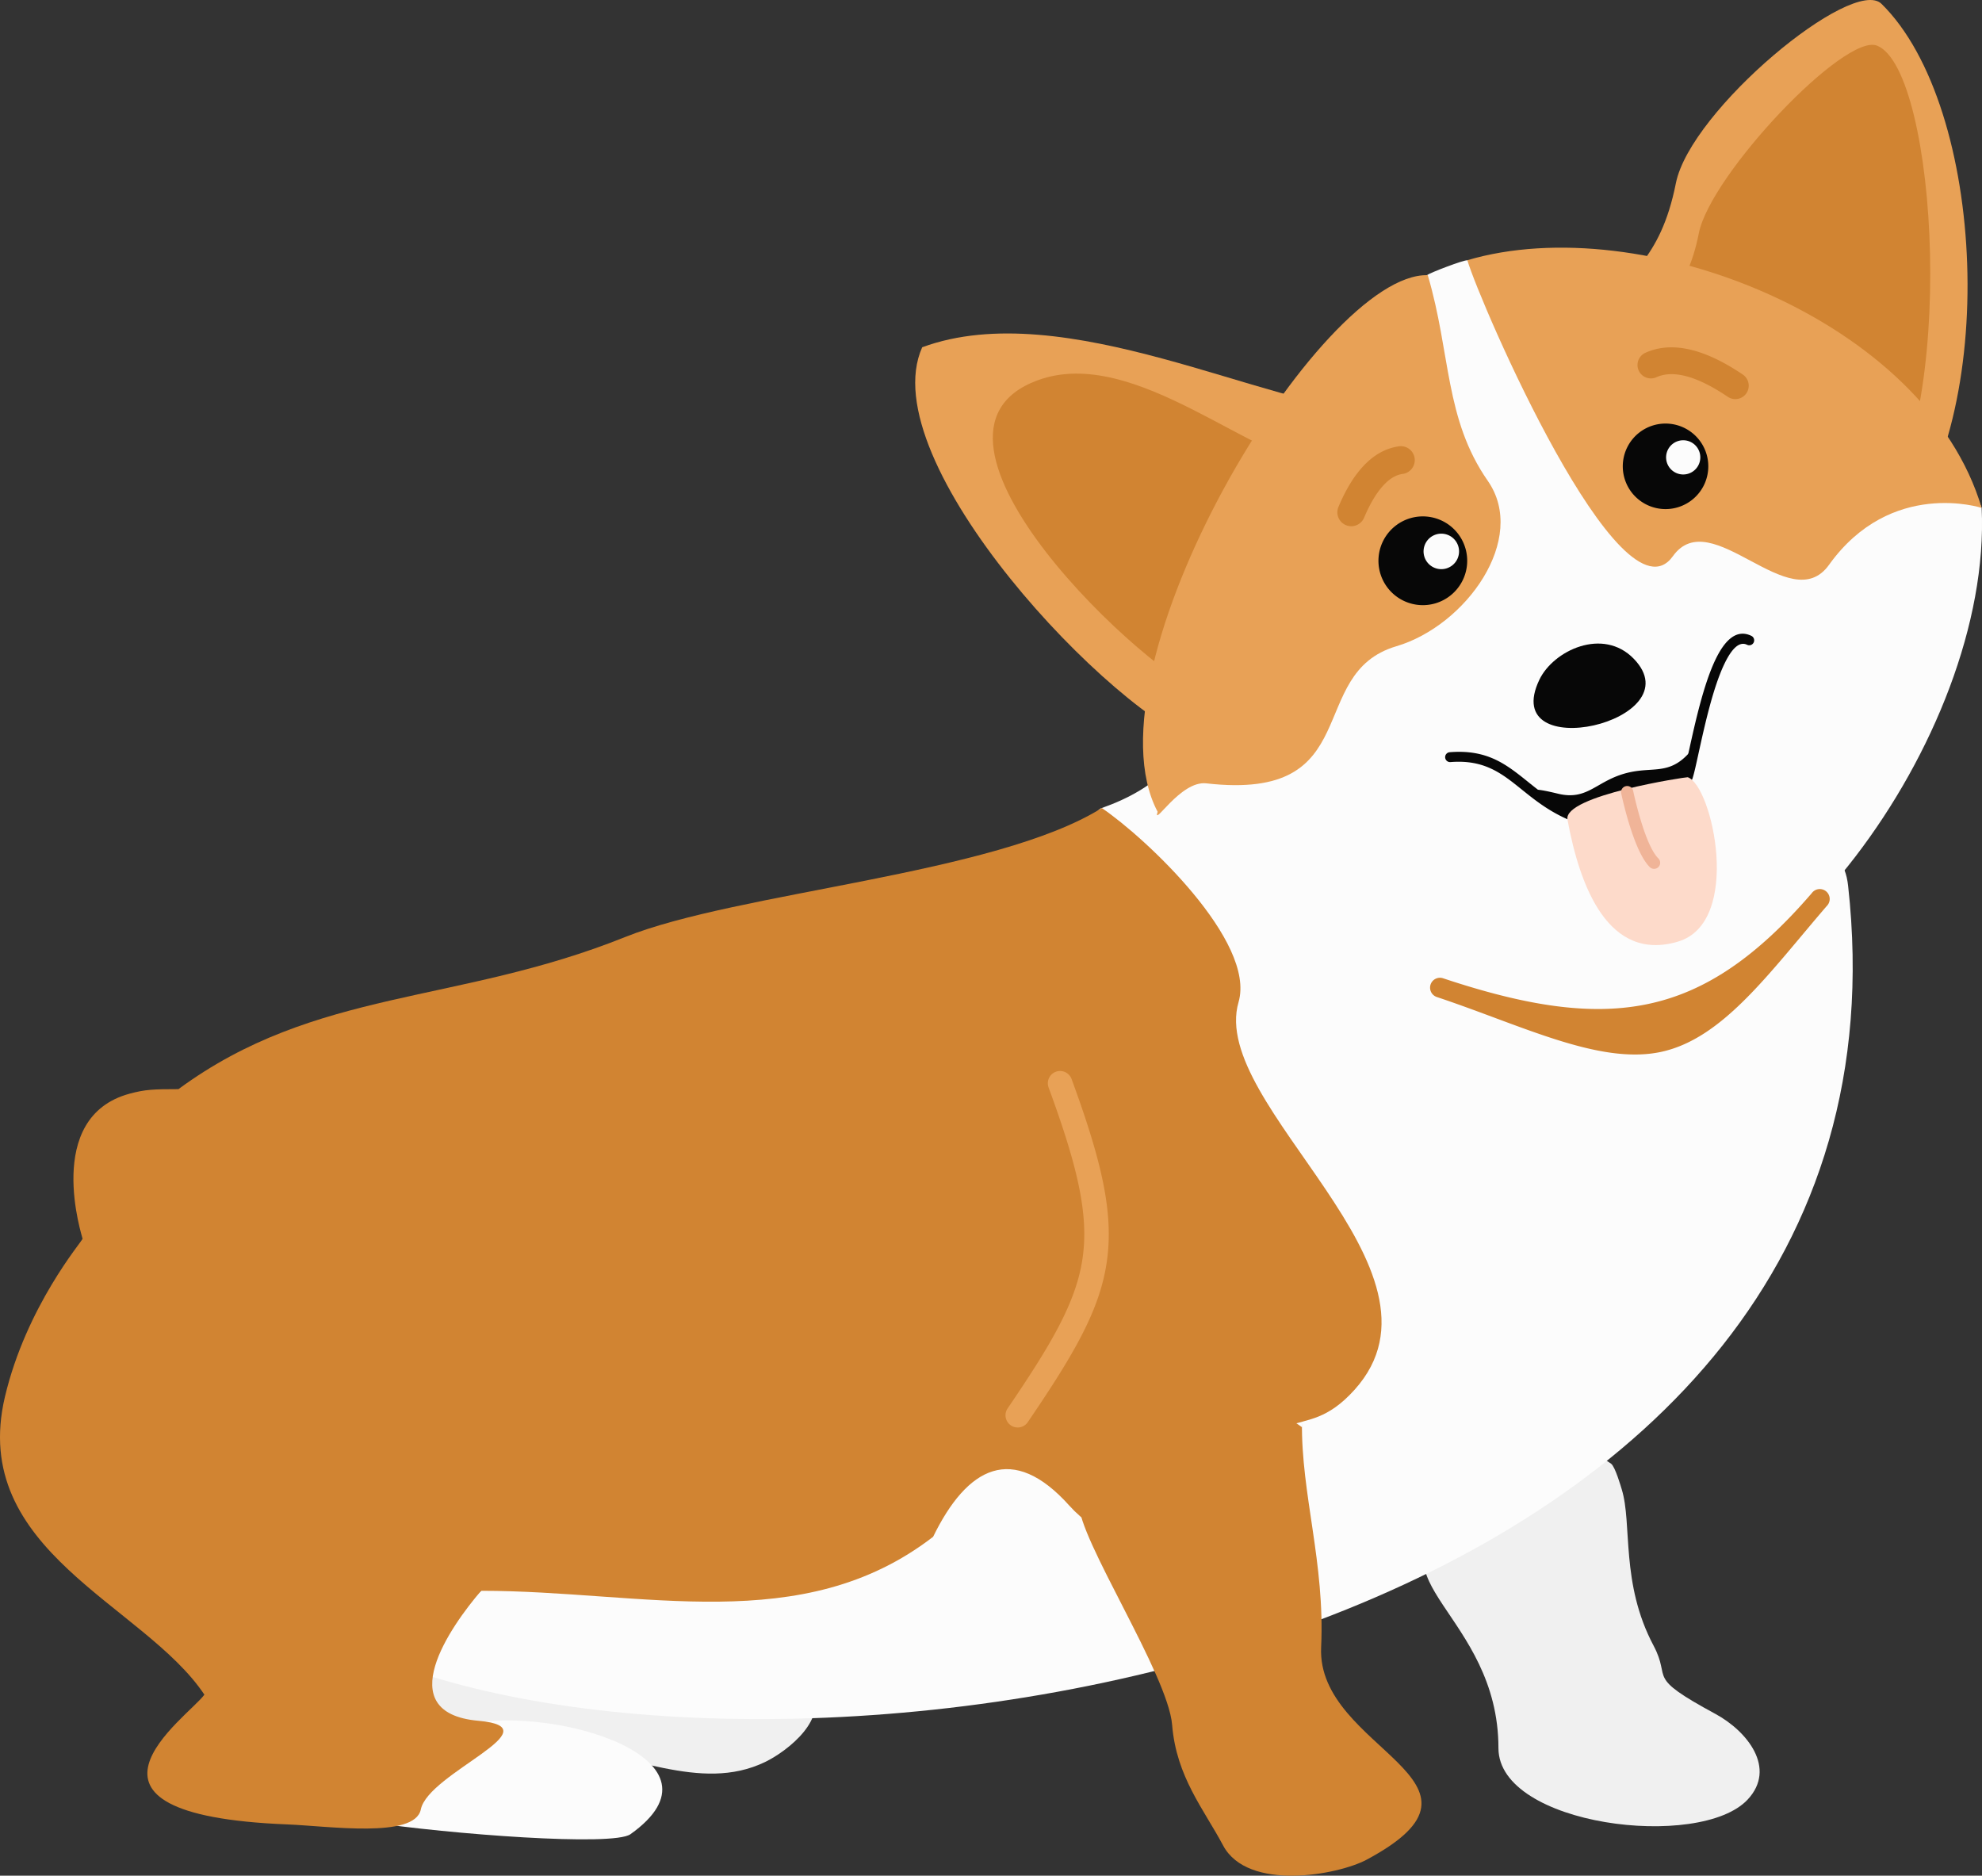 <svg xmlns="http://www.w3.org/2000/svg" width="1080" height="1021.95" viewBox="0 0 1080 1021.95"><rect x="0" y="0" width="1080" height="1021.95" fill="#333333" stroke="none"/><g id="Layer_2" data-name="Layer 2"><g id="Royal_corgi01_188113790"><g id="Royal_corgi01_188113790-2" data-name="Royal_corgi01_188113790"><path d="M441.25 919.47C452.61 935.68 429.33 954 416.9 960c-35.61 17.17-73.75-5.85-115.37-7.81-18.36-.87-22.09-8.89-50.51-8.89-59.67.0-45.22-33.26 5.84-33 23.22.12 40.74-2.23 66.13-1.72 23.07.47 45.81-6.06 68.88-3.15C415.64 908.48 425.38 896.82 441.25 919.47z" fill="#f0f0f0" fill-rule="evenodd"/><path d="M182 985.32c6.69-18.29 68.56-40 72.86-46.11 50-9.76 145.13 20 88.66 60.14-9.49 6.73-97.85.07-143.37-6.75C184.87 990.31 187.48 986.7 182 985.32z" fill="#fcfcfc" fill-rule="evenodd"/><path d="M883.67 811.37c5.85 18.77-.77 51.1 17.37 85.24 10.07 18.94-5.14 16.18 33.7 37.19 17.28 9.36 33.54 29.55 17.57 46.66-25.91 27.75-135.8 14.35-135.8-28 0-72.88-72.74-93.32-23.87-125.66 29-19.22 45.14-58 85.24-29.33C880.11 799.06 883.36 810.36 883.67 811.37z" fill="#f0f0f0" fill-rule="evenodd"/><path d="M227.7 911.09c-16.24-5.36-6.11-3 6.15-18.49.75-1 87.12-79.52 91.83-82 73-38.52 165.33-52.89 246.72-91.33 26.11-12.33 33-12.39 61.17-28.07 3.24-1.81 1.41-1.18 5-1.18 9.82-48.44-12.08-68.75-16.7-121.67-2.5-28.63 2.27-80-14.24-97.89-10.27-11.16-14.06-27.82-7.29-30.21 14.54-5.14 28.74-12.68 39.8-25.45 26.47-30.57 9.1-14.45 76.29 21.59 63 33.82 178.4 67.25 247.23 39 19.77-8.12 40.39-19.83 43.39 7.27C1052.26 890.63 471.46 991.54 227.7 911.09z" fill="#fcfcfc" fill-rule="evenodd"/><path d="M871.85 172.61c14.2-23.91 32.8-29.82 41.34-72.78 7.93-39.9 96.37-113.15 112.06-97.73 57 56 64.78 224.2 8 292.46-5.26 6.33-83.79-48.93-94.17-61.06C914.89 205.18 886 205.66 881 182.36 880 177.59 870.75 174.48 871.85 172.61z" fill="#e8a156" fill-rule="evenodd"/><path d="M892.7 185.26c11.35-19.12 26.23-23.85 33-58.2 6.34-31.9 79.55-109.3 97.14-102.18 33 13.35 44.26 203.31-1.09 257.89-4.21 5.06-67-39.13-75.3-48.83C927.11 211.3 904 211.68 9e2 193.05 899.21 189.24 891.82 186.75 892.7 185.26z" fill="#d18432" fill-rule="evenodd"/><path d="M656.23 406.13c93 29.39 49.5 49.08 55.73-46 .39-5.91 23-132.78 36.85-136.37-56.93-1.08-168.75-63.13-246.3-34.56C474.65 251.47 607 390.55 656.23 406.13z" fill="#e8a156" fill-rule="evenodd"/><path d="M660.14 380c64.07 20.24 34.1 33.8 38.38-31.65.27-4.07 15.85-91.44 25.38-93.91-39.21-.74-105.14-66.9-158.54-47.22C485 236.82 626.21 369.27 660.14 380z" fill="#d18432" fill-rule="evenodd"/><path d="M630.78 442.26c.21-5.19 59.8-99.8 71.29-136.22C713.13 271 744.24 173.17 777.5 149.92c2-1.44 19.88-8.25 22-8.1 43.65 3.06 147.83 77.13 190 95.48 37.65 16.4 81.47 14.69 90.32 39.42 5.85 125.43-118.35 289.23-212.91 275.9C838.85 548.67 642.76 524.75 630.78 442.26z" fill="#fcfcfc" fill-rule="evenodd"/><path d="M995.39 493.65a5.4 5.4.0 1 0-8.17-7C957.3 521.35 929.4 540.41 898.07 547c-31.52 6.66-67 .89-111.73-14a5.38 5.38.0 0 0-3.41 10.21c46.61 15.55 88.37 37 122 29.94C938.68 566 963.84 530.29 995.39 493.65z" fill="#d18432" fill-rule="evenodd"/><path d="M890.27 358.94c33.13 34.28-74.08 58.65-51.46 11.4C846.43 354.41 873.48 341.58 890.27 358.94z" fill="#070707" fill-rule="evenodd"/><path d="M853.84 446.23a2.69 2.69.0 1 0 2.2-4.92c-9.77-4.35-16.87-10.06-23.47-15.37-11.8-9.48-22.09-17.77-42.7-16.1a2.7 2.7.0 0 0 .44 5.38c18.47-1.5 28 6.15 38.87 14.92C836.06 435.66 843.46 441.61 853.84 446.23z" fill="#070707" fill-rule="evenodd"/><path d="M917.07 422.66a2.69 2.69.0 1 0 5.14 1.61c1-3 2.09-8.19 3.48-14.5 3.18-14.43 7.71-35 13.88-47.94 3.75-7.85 7.93-12.67 12.37-10.55a2.7 2.7.0 1 0 2.33-4.87c-8.08-3.86-14.47 2.4-19.57 13.1-6.44 13.47-11.05 34.42-14.28 49.11C919 414.87 917.92 420 917.07 422.66z" fill="#070707" fill-rule="evenodd"/><path d="M630.78 442.26C589.52 364.19 719.26 148.2 778 149.93c12.61 42.66 9.11 78.17 32.7 112.05 22 31.57-11.88 78.91-49.82 90.12-50.25 14.85-15.79 84.74-103.56 74.7C643.15 425.17 628 451.32 630.78 442.26z" fill="#e8a156" fill-rule="evenodd"/><path d="M1079.8 276.72c.06.0-49.35-16.12-83.14 31-21.3 29.74-64.21-33.89-85.1-4.68-28.23 39.47-105-137.66-112-161.27C894.58 113.73 1049.62 174.57 1079.8 276.72z" fill="#e8a156" fill-rule="evenodd"/><path d="M900.91 231.74a23.3 23.3.0 1 0 29 15.74A23.31 23.31.0 0 0 900.91 231.74z" fill="#070707" fill-rule="evenodd"/><path d="M914.55 240.25a9.32 9.32.0 1 0 11.57 6.29A9.32 9.32.0 0 0 914.55 240.25z" fill="#fcfcfc" fill-rule="evenodd"/><path d="M925.06 404.14c-12.75 19-21.85 13.48-36.43 16.5-18.5 3.82-22.77 15.89-39.65 11.8-20.09-4.88-17.91-2.06 8.47 13.3 12.89 7.51 55-3.44 61.17-19.73 3.69-9.71 6.77-8.29 5.93-20.53A2.78 2.78.0 0 1 925.06 404.14z" fill="#070707" fill-rule="evenodd"/><path d="M919.64 423.46c13.45 4.46 30 79.14-5.34 89.58-37.84 11.18-53.41-29.71-60.18-66.48C851.7 433.43 919 423.26 919.64 423.46z" fill="#fddaca" fill-rule="evenodd"/><path d="M883.41 432.33a3.33 3.33.0 0 1 6.5-1.49l.15.73c1 4.5 6.63 29.29 13.58 36.11a3.33 3.33.0 0 1-4.67 4.75c-8.33-8.19-14.35-34.7-15.41-39.44z" fill="#f0b498" fill-rule="evenodd"/><path d="M902.59 205.53a7.3 7.3.0 1 1-6-13.32q11.07-5 25-1.58 12.82 3.13 28.08 13.45a7.31 7.31.0 0 1-8.18 12.12q-13.15-8.89-23.33-11.39Q909.1 202.59 902.59 205.53z" fill="#d18432" fill-rule="evenodd"/><path d="M761.91 243.23a7.59 7.59.0 1 1 2.26 15c-3.51.53-6.9 2.53-10.14 6q-5.76 6.1-10.75 17.86a7.57 7.57.0 1 1-13.94-5.93q6-14.24 13.65-22.32Q751.49 244.82 761.91 243.23z" fill="#d18432" fill-rule="evenodd"/><path d="M97.24 593.4c74.89-55.07 151.45-46 243.32-82.84 61.43-24.67 201.88-34 259.8-70.32C624.29 456.41 684.48 513 674.89 546 658.44 602.5 797.1 691.62 738.11 757.19c-29.68 33-43.34-2.73-59.11 63.92-7.87 33.26-67.23 31.62-96.32-.8-30.84-34.38-55.6-21.19-74.23 17-71.36 55-157.71 29.41-246.28 29.41-16.36 19-50 66.54-1.46 70.83 42.24 3.73-27.33 28.31-31.41 48.31-3.27 16-50.57 9-72.85 8.14-132.4-5.3-53.78-58.46-45.08-70.69C78.63 874.18-17.2 845.06 2.69 761 14.36 711.68 44.62 676.45 45 674.92c.09-.35-21.88-66.25 25.68-79.06C79.05 593.61 83.4 593.4 97.24 593.4z" fill="#d18432" fill-rule="evenodd"/><path d="M709.45 774.63c-.53 39.49 12.6 76.66 10.44 122.85-2.61 55.9 105.33 72.71 24.75 115.77-15.52 8.29-64.71 17.48-78.17-7.78C656 985.76 641 968.11 638.7 939.8c-2.2-27.37-51.25-101.72-50.77-120.59 1.16-45.79 37.8-39.44 68.34-58.51 12.26-7.66 43.25 9.43 53.21 16.92z" fill="#d18432" fill-rule="evenodd"/><path d="M560.19 774.62a6.65 6.65.0 1 1-11-7.46c23.88-35.12 37.29-57.81 40.73-81.79s-2.91-50.3-18.54-92.88a6.67 6.67.0 0 1 12.53-4.59c16.41 44.73 23 72.78 19.22 99.35S585.21 737.82 560.19 774.62z" fill="#e8a156" fill-rule="evenodd"/><path d="M768.49 282.33a24.18 24.18.0 1 0 30 16.33A24.18 24.18.0 0 0 768.49 282.33z" fill="#070707" fill-rule="evenodd"/><path d="M782.65 291.15a9.67 9.67.0 1 0 12 6.54A9.68 9.68.0 0 0 782.65 291.15z" fill="#fcfcfc" fill-rule="evenodd"/></g></g></g></svg>